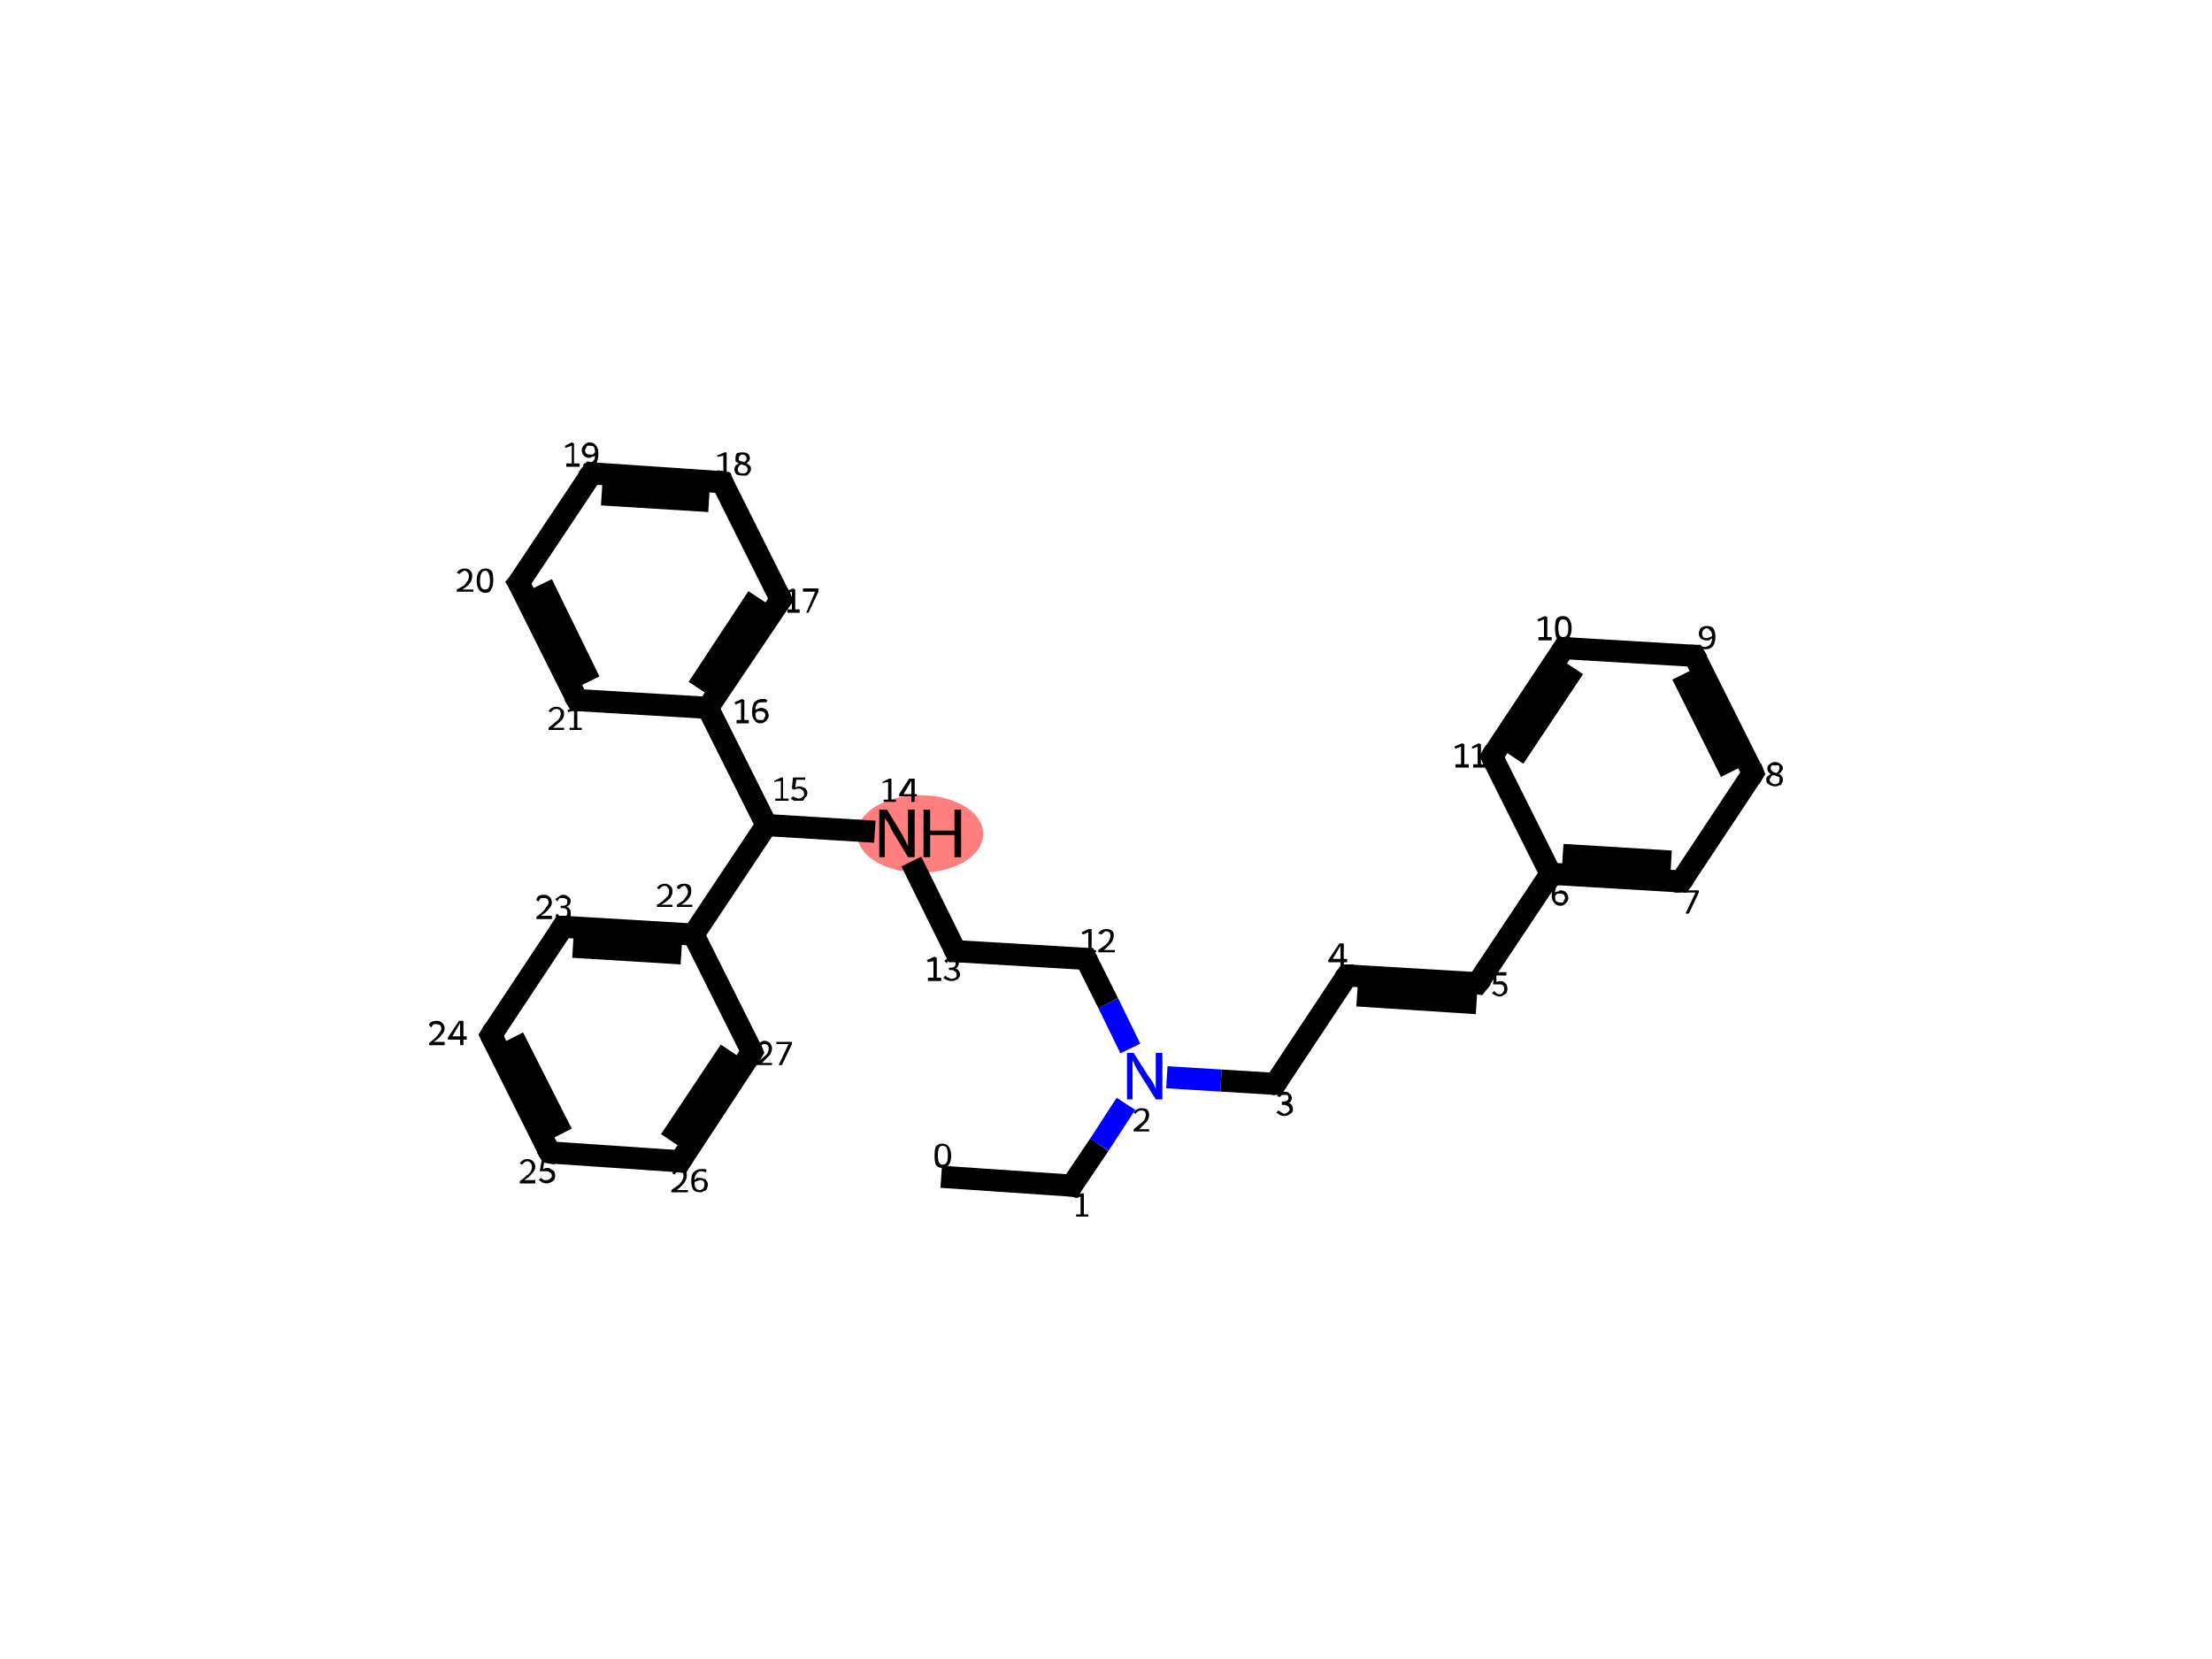 <?xml version='1.0' encoding='iso-8859-1'?>
<svg version='1.1' baseProfile='full'
              xmlns='http://www.w3.org/2000/svg'
                      xmlns:rdkit='http://www.rdkit.org/xml'
                      xmlns:xlink='http://www.w3.org/1999/xlink'
                  xml:space='preserve'
width='200px' height='150px' viewBox='0 0 200 150'>
<!-- END OF HEADER -->
<rect style='opacity:1.0;fill:#FFFFFF;stroke:none' width='200.0' height='150.0' x='0.0' y='0.0'> </rect>
<ellipse cx='83.2' cy='75.4' rx='5.2' ry='3.0' class='atom-14'  style='fill:#FF7F7F;fill-rule:evenodd;stroke:#FF7F7F;stroke-width:1.0px;stroke-linecap:butt;stroke-linejoin:miter;stroke-opacity:1' />
<path class='bond-0 atom-0 atom-1' d='M 85.1,106.4 L 96.9,107.2' style='fill:none;fill-rule:evenodd;stroke:#000000;stroke-width:2.0px;stroke-linecap:butt;stroke-linejoin:miter;stroke-opacity:1' />
<path class='bond-1 atom-1 atom-2' d='M 96.9,107.2 L 99.4,103.5' style='fill:none;fill-rule:evenodd;stroke:#000000;stroke-width:2.0px;stroke-linecap:butt;stroke-linejoin:miter;stroke-opacity:1' />
<path class='bond-1 atom-1 atom-2' d='M 99.4,103.5 L 101.8,99.8' style='fill:none;fill-rule:evenodd;stroke:#0000FF;stroke-width:2.0px;stroke-linecap:butt;stroke-linejoin:miter;stroke-opacity:1' />
<path class='bond-2 atom-2 atom-3' d='M 105.5,97.4 L 110.4,97.7' style='fill:none;fill-rule:evenodd;stroke:#0000FF;stroke-width:2.0px;stroke-linecap:butt;stroke-linejoin:miter;stroke-opacity:1' />
<path class='bond-2 atom-2 atom-3' d='M 110.4,97.7 L 115.3,98.0' style='fill:none;fill-rule:evenodd;stroke:#000000;stroke-width:2.0px;stroke-linecap:butt;stroke-linejoin:miter;stroke-opacity:1' />
<path class='bond-3 atom-3 atom-4' d='M 115.3,98.0 L 121.8,88.2' style='fill:none;fill-rule:evenodd;stroke:#000000;stroke-width:2.0px;stroke-linecap:butt;stroke-linejoin:miter;stroke-opacity:1' />
<path class='bond-4 atom-4 atom-5' d='M 121.8,88.2 L 133.6,88.9' style='fill:none;fill-rule:evenodd;stroke:#000000;stroke-width:2.0px;stroke-linecap:butt;stroke-linejoin:miter;stroke-opacity:1' />
<path class='bond-4 atom-4 atom-5' d='M 122.7,90.0 L 133.5,90.7' style='fill:none;fill-rule:evenodd;stroke:#000000;stroke-width:2.0px;stroke-linecap:butt;stroke-linejoin:miter;stroke-opacity:1' />
<path class='bond-5 atom-5 atom-6' d='M 133.6,88.9 L 140.2,79.0' style='fill:none;fill-rule:evenodd;stroke:#000000;stroke-width:2.0px;stroke-linecap:butt;stroke-linejoin:miter;stroke-opacity:1' />
<path class='bond-6 atom-6 atom-7' d='M 140.2,79.0 L 152.0,79.7' style='fill:none;fill-rule:evenodd;stroke:#000000;stroke-width:2.0px;stroke-linecap:butt;stroke-linejoin:miter;stroke-opacity:1' />
<path class='bond-6 atom-6 atom-7' d='M 141.3,77.3 L 151.1,77.9' style='fill:none;fill-rule:evenodd;stroke:#000000;stroke-width:2.0px;stroke-linecap:butt;stroke-linejoin:miter;stroke-opacity:1' />
<path class='bond-7 atom-7 atom-8' d='M 152.0,79.7 L 158.5,69.9' style='fill:none;fill-rule:evenodd;stroke:#000000;stroke-width:2.0px;stroke-linecap:butt;stroke-linejoin:miter;stroke-opacity:1' />
<path class='bond-8 atom-8 atom-9' d='M 158.5,69.9 L 153.2,59.3' style='fill:none;fill-rule:evenodd;stroke:#000000;stroke-width:2.0px;stroke-linecap:butt;stroke-linejoin:miter;stroke-opacity:1' />
<path class='bond-8 atom-8 atom-9' d='M 156.5,69.8 L 152.1,61.0' style='fill:none;fill-rule:evenodd;stroke:#000000;stroke-width:2.0px;stroke-linecap:butt;stroke-linejoin:miter;stroke-opacity:1' />
<path class='bond-9 atom-9 atom-10' d='M 153.2,59.3 L 141.4,58.6' style='fill:none;fill-rule:evenodd;stroke:#000000;stroke-width:2.0px;stroke-linecap:butt;stroke-linejoin:miter;stroke-opacity:1' />
<path class='bond-10 atom-10 atom-11' d='M 141.4,58.6 L 134.9,68.4' style='fill:none;fill-rule:evenodd;stroke:#000000;stroke-width:2.0px;stroke-linecap:butt;stroke-linejoin:miter;stroke-opacity:1' />
<path class='bond-10 atom-10 atom-11' d='M 142.3,60.4 L 136.9,68.5' style='fill:none;fill-rule:evenodd;stroke:#000000;stroke-width:2.0px;stroke-linecap:butt;stroke-linejoin:miter;stroke-opacity:1' />
<path class='bond-11 atom-2 atom-12' d='M 102.2,94.8 L 100.2,90.7' style='fill:none;fill-rule:evenodd;stroke:#0000FF;stroke-width:2.0px;stroke-linecap:butt;stroke-linejoin:miter;stroke-opacity:1' />
<path class='bond-11 atom-2 atom-12' d='M 100.2,90.7 L 98.2,86.7' style='fill:none;fill-rule:evenodd;stroke:#000000;stroke-width:2.0px;stroke-linecap:butt;stroke-linejoin:miter;stroke-opacity:1' />
<path class='bond-12 atom-12 atom-13' d='M 98.2,86.7 L 86.4,86.0' style='fill:none;fill-rule:evenodd;stroke:#000000;stroke-width:2.0px;stroke-linecap:butt;stroke-linejoin:miter;stroke-opacity:1' />
<path class='bond-13 atom-13 atom-14' d='M 86.4,86.0 L 82.4,77.9' style='fill:none;fill-rule:evenodd;stroke:#000000;stroke-width:2.0px;stroke-linecap:butt;stroke-linejoin:miter;stroke-opacity:1' />
<path class='bond-14 atom-14 atom-15' d='M 79.1,75.2 L 69.3,74.6' style='fill:none;fill-rule:evenodd;stroke:#000000;stroke-width:2.0px;stroke-linecap:butt;stroke-linejoin:miter;stroke-opacity:1' />
<path class='bond-15 atom-15 atom-16' d='M 69.3,74.6 L 64.0,64.0' style='fill:none;fill-rule:evenodd;stroke:#000000;stroke-width:2.0px;stroke-linecap:butt;stroke-linejoin:miter;stroke-opacity:1' />
<path class='bond-16 atom-16 atom-17' d='M 64.0,64.0 L 70.6,54.2' style='fill:none;fill-rule:evenodd;stroke:#000000;stroke-width:2.0px;stroke-linecap:butt;stroke-linejoin:miter;stroke-opacity:1' />
<path class='bond-16 atom-16 atom-17' d='M 63.1,62.2 L 68.5,54.0' style='fill:none;fill-rule:evenodd;stroke:#000000;stroke-width:2.0px;stroke-linecap:butt;stroke-linejoin:miter;stroke-opacity:1' />
<path class='bond-17 atom-17 atom-18' d='M 70.6,54.2 L 65.3,43.6' style='fill:none;fill-rule:evenodd;stroke:#000000;stroke-width:2.0px;stroke-linecap:butt;stroke-linejoin:miter;stroke-opacity:1' />
<path class='bond-18 atom-18 atom-19' d='M 65.3,43.6 L 53.5,42.8' style='fill:none;fill-rule:evenodd;stroke:#000000;stroke-width:2.0px;stroke-linecap:butt;stroke-linejoin:miter;stroke-opacity:1' />
<path class='bond-18 atom-18 atom-19' d='M 64.1,45.3 L 54.4,44.7' style='fill:none;fill-rule:evenodd;stroke:#000000;stroke-width:2.0px;stroke-linecap:butt;stroke-linejoin:miter;stroke-opacity:1' />
<path class='bond-19 atom-19 atom-20' d='M 53.5,42.8 L 46.9,52.7' style='fill:none;fill-rule:evenodd;stroke:#000000;stroke-width:2.0px;stroke-linecap:butt;stroke-linejoin:miter;stroke-opacity:1' />
<path class='bond-20 atom-20 atom-21' d='M 46.9,52.7 L 52.2,63.3' style='fill:none;fill-rule:evenodd;stroke:#000000;stroke-width:2.0px;stroke-linecap:butt;stroke-linejoin:miter;stroke-opacity:1' />
<path class='bond-20 atom-20 atom-21' d='M 49.0,52.8 L 53.3,61.6' style='fill:none;fill-rule:evenodd;stroke:#000000;stroke-width:2.0px;stroke-linecap:butt;stroke-linejoin:miter;stroke-opacity:1' />
<path class='bond-21 atom-15 atom-22' d='M 69.3,74.6 L 62.7,84.5' style='fill:none;fill-rule:evenodd;stroke:#000000;stroke-width:2.0px;stroke-linecap:butt;stroke-linejoin:miter;stroke-opacity:1' />
<path class='bond-22 atom-22 atom-23' d='M 62.7,84.5 L 50.9,83.8' style='fill:none;fill-rule:evenodd;stroke:#000000;stroke-width:2.0px;stroke-linecap:butt;stroke-linejoin:miter;stroke-opacity:1' />
<path class='bond-22 atom-22 atom-23' d='M 61.6,86.2 L 51.8,85.6' style='fill:none;fill-rule:evenodd;stroke:#000000;stroke-width:2.0px;stroke-linecap:butt;stroke-linejoin:miter;stroke-opacity:1' />
<path class='bond-23 atom-23 atom-24' d='M 50.9,83.8 L 44.4,93.6' style='fill:none;fill-rule:evenodd;stroke:#000000;stroke-width:2.0px;stroke-linecap:butt;stroke-linejoin:miter;stroke-opacity:1' />
<path class='bond-24 atom-24 atom-25' d='M 44.4,93.6 L 49.7,104.2' style='fill:none;fill-rule:evenodd;stroke:#000000;stroke-width:2.0px;stroke-linecap:butt;stroke-linejoin:miter;stroke-opacity:1' />
<path class='bond-24 atom-24 atom-25' d='M 46.4,93.8 L 50.8,102.5' style='fill:none;fill-rule:evenodd;stroke:#000000;stroke-width:2.0px;stroke-linecap:butt;stroke-linejoin:miter;stroke-opacity:1' />
<path class='bond-25 atom-25 atom-26' d='M 49.7,104.2 L 61.5,105.0' style='fill:none;fill-rule:evenodd;stroke:#000000;stroke-width:2.0px;stroke-linecap:butt;stroke-linejoin:miter;stroke-opacity:1' />
<path class='bond-26 atom-26 atom-27' d='M 61.5,105.0 L 68.0,95.1' style='fill:none;fill-rule:evenodd;stroke:#000000;stroke-width:2.0px;stroke-linecap:butt;stroke-linejoin:miter;stroke-opacity:1' />
<path class='bond-26 atom-26 atom-27' d='M 60.6,103.1 L 66.0,95.0' style='fill:none;fill-rule:evenodd;stroke:#000000;stroke-width:2.0px;stroke-linecap:butt;stroke-linejoin:miter;stroke-opacity:1' />
<path class='bond-27 atom-11 atom-6' d='M 134.9,68.4 L 140.2,79.0' style='fill:none;fill-rule:evenodd;stroke:#000000;stroke-width:2.0px;stroke-linecap:butt;stroke-linejoin:miter;stroke-opacity:1' />
<path class='bond-28 atom-21 atom-16' d='M 52.2,63.3 L 64.0,64.0' style='fill:none;fill-rule:evenodd;stroke:#000000;stroke-width:2.0px;stroke-linecap:butt;stroke-linejoin:miter;stroke-opacity:1' />
<path class='bond-29 atom-27 atom-22' d='M 68.0,95.1 L 62.7,84.5' style='fill:none;fill-rule:evenodd;stroke:#000000;stroke-width:2.0px;stroke-linecap:butt;stroke-linejoin:miter;stroke-opacity:1' />
<path d='M 96.3,107.1 L 96.9,107.2 L 97.0,107.0' style='fill:none;stroke:#000000;stroke-width:2.0px;stroke-linecap:butt;stroke-linejoin:miter;stroke-miterlimit:10;stroke-opacity:1;' />
<path d='M 115.0,98.0 L 115.3,98.0 L 115.6,97.5' style='fill:none;stroke:#000000;stroke-width:2.0px;stroke-linecap:butt;stroke-linejoin:miter;stroke-miterlimit:10;stroke-opacity:1;' />
<path d='M 121.5,88.6 L 121.8,88.2 L 122.4,88.2' style='fill:none;stroke:#000000;stroke-width:2.0px;stroke-linecap:butt;stroke-linejoin:miter;stroke-miterlimit:10;stroke-opacity:1;' />
<path d='M 133.0,88.8 L 133.6,88.9 L 134.0,88.4' style='fill:none;stroke:#000000;stroke-width:2.0px;stroke-linecap:butt;stroke-linejoin:miter;stroke-miterlimit:10;stroke-opacity:1;' />
<path d='M 151.4,79.7 L 152.0,79.7 L 152.3,79.3' style='fill:none;stroke:#000000;stroke-width:2.0px;stroke-linecap:butt;stroke-linejoin:miter;stroke-miterlimit:10;stroke-opacity:1;' />
<path d='M 158.2,70.4 L 158.5,69.9 L 158.3,69.4' style='fill:none;stroke:#000000;stroke-width:2.0px;stroke-linecap:butt;stroke-linejoin:miter;stroke-miterlimit:10;stroke-opacity:1;' />
<path d='M 153.5,59.8 L 153.2,59.3 L 152.7,59.3' style='fill:none;stroke:#000000;stroke-width:2.0px;stroke-linecap:butt;stroke-linejoin:miter;stroke-miterlimit:10;stroke-opacity:1;' />
<path d='M 142.0,58.6 L 141.4,58.6 L 141.1,59.1' style='fill:none;stroke:#000000;stroke-width:2.0px;stroke-linecap:butt;stroke-linejoin:miter;stroke-miterlimit:10;stroke-opacity:1;' />
<path d='M 135.2,67.9 L 134.9,68.4 L 135.2,69.0' style='fill:none;stroke:#000000;stroke-width:2.0px;stroke-linecap:butt;stroke-linejoin:miter;stroke-miterlimit:10;stroke-opacity:1;' />
<path d='M 98.3,86.9 L 98.2,86.7 L 97.6,86.7' style='fill:none;stroke:#000000;stroke-width:2.0px;stroke-linecap:butt;stroke-linejoin:miter;stroke-miterlimit:10;stroke-opacity:1;' />
<path d='M 87.0,86.0 L 86.4,86.0 L 86.2,85.6' style='fill:none;stroke:#000000;stroke-width:2.0px;stroke-linecap:butt;stroke-linejoin:miter;stroke-miterlimit:10;stroke-opacity:1;' />
<path d='M 70.2,54.7 L 70.6,54.2 L 70.3,53.6' style='fill:none;stroke:#000000;stroke-width:2.0px;stroke-linecap:butt;stroke-linejoin:miter;stroke-miterlimit:10;stroke-opacity:1;' />
<path d='M 65.5,44.1 L 65.3,43.6 L 64.7,43.5' style='fill:none;stroke:#000000;stroke-width:2.0px;stroke-linecap:butt;stroke-linejoin:miter;stroke-miterlimit:10;stroke-opacity:1;' />
<path d='M 54.1,42.9 L 53.5,42.8 L 53.1,43.3' style='fill:none;stroke:#000000;stroke-width:2.0px;stroke-linecap:butt;stroke-linejoin:miter;stroke-miterlimit:10;stroke-opacity:1;' />
<path d='M 47.3,52.2 L 46.9,52.7 L 47.2,53.2' style='fill:none;stroke:#000000;stroke-width:2.0px;stroke-linecap:butt;stroke-linejoin:miter;stroke-miterlimit:10;stroke-opacity:1;' />
<path d='M 51.9,62.8 L 52.2,63.3 L 52.8,63.3' style='fill:none;stroke:#000000;stroke-width:2.0px;stroke-linecap:butt;stroke-linejoin:miter;stroke-miterlimit:10;stroke-opacity:1;' />
<path d='M 51.5,83.8 L 50.9,83.8 L 50.6,84.3' style='fill:none;stroke:#000000;stroke-width:2.0px;stroke-linecap:butt;stroke-linejoin:miter;stroke-miterlimit:10;stroke-opacity:1;' />
<path d='M 44.7,93.1 L 44.4,93.6 L 44.7,94.2' style='fill:none;stroke:#000000;stroke-width:2.0px;stroke-linecap:butt;stroke-linejoin:miter;stroke-miterlimit:10;stroke-opacity:1;' />
<path d='M 49.4,103.7 L 49.7,104.2 L 50.3,104.3' style='fill:none;stroke:#000000;stroke-width:2.0px;stroke-linecap:butt;stroke-linejoin:miter;stroke-miterlimit:10;stroke-opacity:1;' />
<path d='M 60.9,104.9 L 61.5,105.0 L 61.8,104.5' style='fill:none;stroke:#000000;stroke-width:2.0px;stroke-linecap:butt;stroke-linejoin:miter;stroke-miterlimit:10;stroke-opacity:1;' />
<path d='M 67.7,95.6 L 68.0,95.1 L 67.8,94.6' style='fill:none;stroke:#000000;stroke-width:2.0px;stroke-linecap:butt;stroke-linejoin:miter;stroke-miterlimit:10;stroke-opacity:1;' />
<path class='atom-2' d='M 102.5 95.2
L 103.9 97.4
Q 104.1 97.6, 104.3 98.0
Q 104.5 98.4, 104.5 98.5
L 104.5 95.2
L 105.1 95.2
L 105.1 99.4
L 104.5 99.4
L 103.0 97.0
Q 102.8 96.7, 102.6 96.3
Q 102.5 96.0, 102.4 95.9
L 102.4 99.4
L 101.9 99.4
L 101.9 95.2
L 102.5 95.2
' fill='#0000FF'/>
<path class='atom-14' d='M 80.2 73.2
L 81.6 75.5
Q 81.7 75.7, 81.9 76.1
Q 82.1 76.5, 82.1 76.5
L 82.1 73.2
L 82.7 73.2
L 82.7 77.5
L 82.1 77.5
L 80.6 75.0
Q 80.5 74.7, 80.3 74.4
Q 80.1 74.1, 80.0 74.0
L 80.0 77.5
L 79.5 77.5
L 79.5 73.2
L 80.2 73.2
' fill='#000000'/>
<path class='atom-14' d='M 83.5 73.2
L 84.1 73.2
L 84.1 75.1
L 86.3 75.1
L 86.3 73.2
L 86.9 73.2
L 86.9 77.5
L 86.3 77.5
L 86.3 75.5
L 84.1 75.5
L 84.1 77.5
L 83.5 77.5
L 83.5 73.2
' fill='#000000'/>
<path class='note' d='M 85.2 105.6
Q 84.8 105.6, 84.6 105.3
Q 84.5 105.0, 84.5 104.5
Q 84.5 104.0, 84.6 103.7
Q 84.8 103.4, 85.2 103.4
Q 85.6 103.4, 85.8 103.7
Q 86.0 104.0, 86.0 104.5
Q 86.0 105.0, 85.8 105.3
Q 85.6 105.6, 85.2 105.6
M 85.2 105.3
Q 85.5 105.3, 85.6 105.1
Q 85.7 104.9, 85.7 104.5
Q 85.7 104.0, 85.6 103.8
Q 85.5 103.6, 85.2 103.6
Q 85.0 103.6, 84.9 103.8
Q 84.8 104.0, 84.8 104.5
Q 84.8 104.9, 84.9 105.1
Q 85.0 105.3, 85.2 105.3
' fill='#000000'/>
<path class='note' d='M 97.3 109.8
L 97.7 109.8
L 97.7 108.2
L 97.2 108.3
L 97.2 108.1
L 97.8 107.9
L 98.0 107.9
L 98.0 109.8
L 98.4 109.8
L 98.4 110.0
L 97.3 110.0
L 97.3 109.8
' fill='#000000'/>
<path class='note' d='M 102.5 100.6
Q 102.6 100.4, 102.8 100.3
Q 103.0 100.2, 103.2 100.2
Q 103.5 100.2, 103.7 100.3
Q 103.9 100.5, 103.9 100.8
Q 103.9 101.1, 103.7 101.4
Q 103.4 101.7, 103.0 102.1
L 103.9 102.1
L 103.9 102.3
L 102.5 102.3
L 102.5 102.1
Q 102.9 101.8, 103.1 101.6
Q 103.4 101.4, 103.5 101.2
Q 103.6 101.0, 103.6 100.8
Q 103.6 100.6, 103.5 100.5
Q 103.4 100.4, 103.2 100.4
Q 103.0 100.4, 102.9 100.5
Q 102.8 100.5, 102.7 100.7
L 102.5 100.6
' fill='#000000'/>
<path class='note' d='M 116.5 99.7
Q 116.7 99.8, 116.8 99.9
Q 116.9 100.1, 116.9 100.3
Q 116.9 100.5, 116.8 100.6
Q 116.7 100.7, 116.5 100.8
Q 116.4 100.9, 116.1 100.9
Q 115.9 100.9, 115.7 100.8
Q 115.6 100.7, 115.4 100.6
L 115.6 100.4
Q 115.7 100.5, 115.9 100.6
Q 116.0 100.7, 116.1 100.7
Q 116.3 100.7, 116.5 100.5
Q 116.6 100.4, 116.6 100.3
Q 116.6 100.1, 116.4 100.0
Q 116.3 99.9, 116.1 99.9
L 115.9 99.9
L 115.9 99.6
L 116.0 99.6
Q 116.3 99.6, 116.4 99.5
Q 116.5 99.4, 116.5 99.3
Q 116.5 99.1, 116.4 99.0
Q 116.3 99.0, 116.1 99.0
Q 116.0 99.0, 115.9 99.0
Q 115.8 99.1, 115.7 99.2
L 115.5 99.1
Q 115.5 99.0, 115.7 98.8
Q 115.9 98.7, 116.1 98.7
Q 116.5 98.7, 116.6 98.9
Q 116.8 99.0, 116.8 99.3
Q 116.8 99.4, 116.7 99.6
Q 116.6 99.7, 116.5 99.7
' fill='#000000'/>
<path class='note' d='M 121.5 86.7
L 121.8 86.7
L 121.8 87.0
L 121.5 87.0
L 121.5 87.5
L 121.2 87.5
L 121.2 87.0
L 120.1 87.0
L 120.1 86.8
L 121.1 85.3
L 121.5 85.3
L 121.5 86.7
M 120.5 86.7
L 121.2 86.7
L 121.2 85.5
L 120.5 86.7
' fill='#000000'/>
<path class='note' d='M 135.7 88.7
Q 135.8 88.7, 136.0 88.8
Q 136.1 88.9, 136.2 89.0
Q 136.3 89.2, 136.3 89.4
Q 136.3 89.6, 136.2 89.8
Q 136.1 89.9, 135.9 90.0
Q 135.8 90.1, 135.6 90.1
Q 135.4 90.1, 135.2 90.0
Q 135.0 89.9, 134.9 89.8
L 135.1 89.6
Q 135.2 89.7, 135.3 89.8
Q 135.4 89.9, 135.6 89.9
Q 135.8 89.9, 135.9 89.7
Q 136.0 89.6, 136.0 89.4
Q 136.0 89.2, 135.9 89.1
Q 135.8 89.0, 135.6 89.0
Q 135.4 89.0, 135.2 89.0
L 135.0 89.0
L 135.1 87.9
L 136.2 87.9
L 136.2 88.2
L 135.3 88.2
L 135.3 88.8
Q 135.5 88.7, 135.7 88.7
' fill='#000000'/>
<path class='note' d='M 141.1 80.5
Q 141.3 80.5, 141.5 80.6
Q 141.6 80.7, 141.7 80.8
Q 141.8 81.0, 141.8 81.2
Q 141.8 81.4, 141.7 81.5
Q 141.6 81.7, 141.4 81.8
Q 141.3 81.9, 141.1 81.9
Q 140.7 81.9, 140.5 81.6
Q 140.3 81.4, 140.3 80.9
Q 140.3 80.3, 140.5 80.0
Q 140.8 79.7, 141.2 79.7
Q 141.4 79.7, 141.5 79.7
Q 141.6 79.8, 141.7 79.8
L 141.6 80.0
Q 141.4 80.0, 141.2 80.0
Q 140.9 80.0, 140.8 80.1
Q 140.6 80.3, 140.6 80.7
Q 140.7 80.6, 140.9 80.6
Q 141.0 80.5, 141.1 80.5
M 141.1 81.6
Q 141.2 81.6, 141.3 81.6
Q 141.4 81.5, 141.4 81.4
Q 141.5 81.3, 141.5 81.2
Q 141.5 81.0, 141.4 80.9
Q 141.3 80.8, 141.1 80.8
Q 141.0 80.8, 140.8 80.8
Q 140.7 80.9, 140.6 81.0
Q 140.6 81.3, 140.7 81.5
Q 140.9 81.6, 141.1 81.6
' fill='#000000'/>
<path class='note' d='M 153.3 80.7
L 152.2 80.7
L 152.2 80.5
L 153.6 80.5
L 153.6 80.7
L 152.7 82.6
L 152.4 82.6
L 153.3 80.7
' fill='#000000'/>
<path class='note' d='M 160.8 70.0
Q 161.0 70.0, 161.1 70.2
Q 161.2 70.3, 161.2 70.5
Q 161.2 70.7, 161.1 70.8
Q 161.1 71.0, 160.9 71.0
Q 160.7 71.1, 160.5 71.1
Q 160.2 71.1, 159.9 70.9
Q 159.7 70.8, 159.7 70.5
Q 159.7 70.3, 159.8 70.2
Q 159.9 70.1, 160.1 70.0
Q 160.0 69.9, 159.9 69.8
Q 159.8 69.7, 159.8 69.5
Q 159.8 69.2, 160.0 69.1
Q 160.2 68.9, 160.5 68.9
Q 160.8 68.9, 161.0 69.1
Q 161.2 69.2, 161.2 69.5
Q 161.2 69.6, 161.1 69.7
Q 161.0 69.9, 160.8 70.0
M 160.5 69.2
Q 160.3 69.2, 160.2 69.2
Q 160.1 69.3, 160.1 69.5
Q 160.1 69.6, 160.2 69.7
Q 160.3 69.7, 160.3 69.8
Q 160.4 69.8, 160.6 69.9
Q 160.8 69.8, 160.8 69.7
Q 160.9 69.6, 160.9 69.5
Q 160.9 69.3, 160.8 69.2
Q 160.7 69.2, 160.5 69.2
M 160.5 70.9
Q 160.7 70.9, 160.8 70.8
Q 160.9 70.7, 160.9 70.5
Q 160.9 70.4, 160.9 70.3
Q 160.8 70.2, 160.7 70.2
Q 160.6 70.2, 160.5 70.1
L 160.3 70.1
Q 160.2 70.1, 160.1 70.3
Q 160.0 70.4, 160.0 70.5
Q 160.0 70.7, 160.2 70.8
Q 160.3 70.9, 160.5 70.9
' fill='#000000'/>
<path class='note' d='M 154.3 56.6
Q 154.7 56.6, 154.9 56.8
Q 155.1 57.1, 155.1 57.6
Q 155.1 58.2, 154.8 58.5
Q 154.6 58.7, 154.2 58.7
Q 154.0 58.7, 153.9 58.7
Q 153.8 58.7, 153.7 58.6
L 153.8 58.4
Q 154.0 58.5, 154.1 58.5
Q 154.4 58.5, 154.6 58.3
Q 154.8 58.1, 154.8 57.7
Q 154.7 57.8, 154.5 57.9
Q 154.4 57.9, 154.2 57.9
Q 154.1 57.9, 153.9 57.8
Q 153.8 57.8, 153.7 57.6
Q 153.6 57.5, 153.6 57.3
Q 153.6 57.1, 153.7 56.9
Q 153.8 56.7, 153.9 56.7
Q 154.1 56.6, 154.3 56.6
M 153.9 57.3
Q 153.9 57.5, 154.0 57.6
Q 154.1 57.7, 154.3 57.7
Q 154.4 57.7, 154.6 57.6
Q 154.7 57.6, 154.8 57.5
Q 154.8 57.1, 154.6 57.0
Q 154.5 56.8, 154.3 56.8
Q 154.2 56.8, 154.1 56.9
Q 154.0 56.9, 154.0 57.0
Q 153.9 57.1, 153.9 57.3
' fill='#000000'/>
<path class='note' d='M 139.1 57.6
L 139.6 57.6
L 139.6 56.0
L 139.1 56.2
L 139.0 56.0
L 139.7 55.7
L 139.9 55.8
L 139.9 57.6
L 140.3 57.6
L 140.3 57.9
L 139.1 57.9
L 139.1 57.6
' fill='#000000'/>
<path class='note' d='M 141.3 57.9
Q 140.9 57.9, 140.7 57.6
Q 140.6 57.3, 140.6 56.8
Q 140.6 56.3, 140.7 56.0
Q 140.9 55.7, 141.3 55.7
Q 141.7 55.7, 141.9 56.0
Q 142.1 56.3, 142.1 56.8
Q 142.1 57.3, 141.9 57.6
Q 141.7 57.9, 141.3 57.9
M 141.3 57.6
Q 141.6 57.6, 141.7 57.4
Q 141.8 57.2, 141.8 56.8
Q 141.8 56.4, 141.7 56.2
Q 141.6 56.0, 141.3 56.0
Q 141.1 56.0, 141.0 56.2
Q 140.9 56.4, 140.9 56.8
Q 140.9 57.2, 141.0 57.4
Q 141.1 57.6, 141.3 57.6
' fill='#000000'/>
<path class='note' d='M 131.6 69.1
L 132.1 69.1
L 132.1 67.5
L 131.6 67.7
L 131.5 67.5
L 132.2 67.2
L 132.4 67.3
L 132.4 69.1
L 132.8 69.1
L 132.8 69.4
L 131.6 69.4
L 131.6 69.1
' fill='#000000'/>
<path class='note' d='M 133.2 69.1
L 133.6 69.1
L 133.6 67.5
L 133.1 67.7
L 133.1 67.5
L 133.7 67.2
L 133.9 67.3
L 133.9 69.1
L 134.3 69.1
L 134.3 69.4
L 133.2 69.4
L 133.2 69.1
' fill='#000000'/>
<path class='note' d='M 97.9 85.9
L 98.4 85.9
L 98.4 84.3
L 97.9 84.5
L 97.8 84.3
L 98.4 84.0
L 98.7 84.0
L 98.7 85.9
L 99.1 85.9
L 99.1 86.1
L 97.9 86.1
L 97.9 85.9
' fill='#000000'/>
<path class='note' d='M 99.3 84.4
Q 99.4 84.2, 99.6 84.1
Q 99.8 84.0, 100.0 84.0
Q 100.4 84.0, 100.6 84.2
Q 100.7 84.3, 100.7 84.6
Q 100.7 84.9, 100.5 85.2
Q 100.3 85.5, 99.8 85.9
L 100.8 85.9
L 100.8 86.1
L 99.3 86.1
L 99.3 85.9
Q 99.7 85.6, 100.0 85.4
Q 100.2 85.2, 100.3 85.0
Q 100.4 84.8, 100.4 84.6
Q 100.4 84.4, 100.3 84.3
Q 100.2 84.2, 100.0 84.2
Q 99.9 84.2, 99.8 84.3
Q 99.7 84.4, 99.6 84.5
L 99.3 84.4
' fill='#000000'/>
<path class='note' d='M 83.9 88.4
L 84.4 88.4
L 84.4 86.9
L 83.9 87.0
L 83.8 86.8
L 84.5 86.5
L 84.7 86.6
L 84.7 88.4
L 85.1 88.4
L 85.1 88.7
L 83.9 88.7
L 83.9 88.4
' fill='#000000'/>
<path class='note' d='M 86.4 87.6
Q 86.6 87.6, 86.7 87.8
Q 86.8 87.9, 86.8 88.1
Q 86.8 88.3, 86.7 88.4
Q 86.6 88.6, 86.4 88.6
Q 86.3 88.7, 86.0 88.7
Q 85.8 88.7, 85.6 88.6
Q 85.5 88.6, 85.3 88.4
L 85.5 88.2
Q 85.6 88.4, 85.8 88.4
Q 85.9 88.5, 86.0 88.5
Q 86.2 88.5, 86.4 88.4
Q 86.5 88.3, 86.5 88.1
Q 86.5 87.9, 86.3 87.8
Q 86.2 87.7, 86.0 87.7
L 85.8 87.7
L 85.8 87.5
L 85.9 87.5
Q 86.2 87.5, 86.3 87.4
Q 86.4 87.3, 86.4 87.1
Q 86.4 86.9, 86.3 86.9
Q 86.2 86.8, 86.0 86.8
Q 85.9 86.8, 85.8 86.8
Q 85.7 86.9, 85.6 87.1
L 85.4 86.9
Q 85.4 86.8, 85.6 86.7
Q 85.8 86.5, 86.0 86.5
Q 86.4 86.5, 86.5 86.7
Q 86.7 86.8, 86.7 87.1
Q 86.7 87.2, 86.6 87.4
Q 86.5 87.5, 86.4 87.6
' fill='#000000'/>
<path class='note' d='M 79.9 72.3
L 80.3 72.3
L 80.3 70.7
L 79.8 70.8
L 79.8 70.7
L 80.4 70.4
L 80.6 70.4
L 80.6 72.3
L 81.0 72.3
L 81.0 72.5
L 79.9 72.5
L 79.9 72.3
' fill='#000000'/>
<path class='note' d='M 82.7 71.8
L 82.9 71.8
L 82.9 72.0
L 82.7 72.0
L 82.7 72.5
L 82.4 72.5
L 82.4 72.0
L 81.3 72.0
L 81.3 71.8
L 82.2 70.4
L 82.7 70.4
L 82.7 71.8
M 81.7 71.8
L 82.4 71.8
L 82.4 70.6
L 81.7 71.8
' fill='#000000'/>
<path class='note' d='M 70.1 72.2
L 70.6 72.2
L 70.6 70.6
L 70.0 70.7
L 70.0 70.6
L 70.6 70.3
L 70.8 70.3
L 70.8 72.2
L 71.3 72.2
L 71.3 72.4
L 70.1 72.4
L 70.1 72.2
' fill='#000000'/>
<path class='note' d='M 72.3 71.1
Q 72.5 71.1, 72.6 71.2
Q 72.8 71.2, 72.9 71.4
Q 73.0 71.5, 73.0 71.7
Q 73.0 72.0, 72.8 72.1
Q 72.7 72.3, 72.6 72.4
Q 72.4 72.4, 72.2 72.4
Q 72.0 72.4, 71.8 72.4
Q 71.6 72.3, 71.5 72.2
L 71.7 72.0
Q 71.8 72.1, 71.9 72.1
Q 72.1 72.2, 72.2 72.2
Q 72.4 72.2, 72.5 72.1
Q 72.7 72.0, 72.7 71.8
Q 72.7 71.5, 72.5 71.4
Q 72.4 71.3, 72.2 71.3
Q 72.0 71.3, 71.8 71.4
L 71.6 71.3
L 71.7 70.3
L 72.8 70.3
L 72.8 70.5
L 72.0 70.5
L 71.9 71.2
Q 72.1 71.1, 72.3 71.1
' fill='#000000'/>
<path class='note' d='M 66.6 65.1
L 67.0 65.1
L 67.0 63.5
L 66.5 63.7
L 66.4 63.5
L 67.1 63.2
L 67.3 63.3
L 67.3 65.1
L 67.7 65.1
L 67.7 65.4
L 66.6 65.4
L 66.6 65.1
' fill='#000000'/>
<path class='note' d='M 68.8 64.0
Q 69.0 64.0, 69.2 64.1
Q 69.3 64.2, 69.4 64.3
Q 69.5 64.5, 69.5 64.7
Q 69.5 64.9, 69.4 65.0
Q 69.3 65.2, 69.1 65.3
Q 69.0 65.4, 68.7 65.4
Q 68.4 65.4, 68.2 65.1
Q 68.0 64.9, 68.0 64.4
Q 68.0 63.8, 68.2 63.5
Q 68.5 63.2, 68.9 63.2
Q 69.0 63.2, 69.2 63.2
Q 69.3 63.3, 69.4 63.3
L 69.3 63.5
Q 69.1 63.5, 68.9 63.5
Q 68.6 63.5, 68.5 63.6
Q 68.3 63.8, 68.3 64.2
Q 68.4 64.1, 68.5 64.1
Q 68.7 64.0, 68.8 64.0
M 68.7 65.1
Q 68.9 65.1, 69.0 65.1
Q 69.1 65.0, 69.1 64.9
Q 69.2 64.8, 69.2 64.7
Q 69.2 64.5, 69.1 64.4
Q 68.9 64.3, 68.8 64.3
Q 68.6 64.3, 68.5 64.3
Q 68.4 64.4, 68.3 64.5
Q 68.3 64.8, 68.4 65.0
Q 68.5 65.1, 68.7 65.1
' fill='#000000'/>
<path class='note' d='M 71.2 55.1
L 71.6 55.1
L 71.6 53.5
L 71.1 53.7
L 71.0 53.5
L 71.7 53.2
L 71.9 53.3
L 71.9 55.1
L 72.3 55.1
L 72.3 55.4
L 71.2 55.4
L 71.2 55.1
' fill='#000000'/>
<path class='note' d='M 73.7 53.5
L 72.6 53.5
L 72.6 53.2
L 74.0 53.2
L 74.0 53.5
L 73.1 55.4
L 72.9 55.4
L 73.7 53.5
' fill='#000000'/>
<path class='note' d='M 65.0 42.8
L 65.4 42.8
L 65.4 41.2
L 64.9 41.3
L 64.8 41.2
L 65.5 40.9
L 65.7 40.9
L 65.7 42.8
L 66.1 42.8
L 66.1 43.0
L 65.0 43.0
L 65.0 42.8
' fill='#000000'/>
<path class='note' d='M 67.5 41.9
Q 67.7 42.0, 67.8 42.1
Q 67.9 42.2, 67.9 42.4
Q 67.9 42.6, 67.8 42.7
Q 67.7 42.9, 67.5 43.0
Q 67.4 43.0, 67.2 43.0
Q 66.8 43.0, 66.6 42.9
Q 66.4 42.7, 66.4 42.4
Q 66.4 42.3, 66.5 42.1
Q 66.6 42.0, 66.8 41.9
Q 66.6 41.8, 66.5 41.7
Q 66.5 41.6, 66.5 41.4
Q 66.5 41.2, 66.6 41.0
Q 66.8 40.9, 67.1 40.9
Q 67.4 40.9, 67.6 41.0
Q 67.8 41.2, 67.8 41.4
Q 67.8 41.6, 67.7 41.7
Q 67.6 41.8, 67.5 41.9
M 67.1 41.1
Q 67.0 41.1, 66.9 41.2
Q 66.8 41.3, 66.8 41.4
Q 66.8 41.5, 66.8 41.6
Q 66.9 41.7, 67.0 41.7
Q 67.1 41.7, 67.3 41.8
Q 67.4 41.7, 67.5 41.6
Q 67.5 41.5, 67.5 41.4
Q 67.5 41.3, 67.4 41.2
Q 67.3 41.1, 67.1 41.1
M 67.2 42.8
Q 67.4 42.8, 67.5 42.7
Q 67.6 42.6, 67.6 42.4
Q 67.6 42.3, 67.5 42.2
Q 67.5 42.2, 67.4 42.1
Q 67.3 42.1, 67.1 42.0
L 67.0 42.0
Q 66.8 42.1, 66.8 42.2
Q 66.7 42.3, 66.7 42.4
Q 66.7 42.6, 66.8 42.7
Q 66.9 42.8, 67.2 42.8
' fill='#000000'/>
<path class='note' d='M 51.2 41.9
L 51.7 41.9
L 51.7 40.3
L 51.1 40.5
L 51.1 40.3
L 51.7 40.0
L 51.9 40.1
L 51.9 41.9
L 52.4 41.9
L 52.4 42.2
L 51.2 42.2
L 51.2 41.9
' fill='#000000'/>
<path class='note' d='M 53.3 40.0
Q 53.7 40.0, 53.9 40.3
Q 54.1 40.5, 54.1 41.0
Q 54.1 41.6, 53.9 41.9
Q 53.6 42.2, 53.2 42.2
Q 53.0 42.2, 52.9 42.2
Q 52.8 42.1, 52.7 42.1
L 52.8 41.9
Q 53.0 41.9, 53.2 41.9
Q 53.5 41.9, 53.6 41.7
Q 53.8 41.6, 53.8 41.2
Q 53.7 41.3, 53.5 41.3
Q 53.4 41.4, 53.3 41.4
Q 53.1 41.4, 52.9 41.3
Q 52.8 41.2, 52.7 41.1
Q 52.6 40.9, 52.6 40.7
Q 52.6 40.5, 52.7 40.4
Q 52.8 40.2, 53.0 40.1
Q 53.1 40.0, 53.3 40.0
M 52.9 40.7
Q 52.9 40.9, 53.0 41.0
Q 53.1 41.1, 53.3 41.1
Q 53.4 41.1, 53.6 41.1
Q 53.7 41.0, 53.8 40.9
Q 53.8 40.6, 53.7 40.4
Q 53.6 40.3, 53.3 40.3
Q 53.2 40.3, 53.1 40.3
Q 53.0 40.4, 53.0 40.5
Q 52.9 40.6, 52.9 40.7
' fill='#000000'/>
<path class='note' d='M 41.3 51.8
Q 41.4 51.6, 41.6 51.5
Q 41.8 51.4, 42.0 51.4
Q 42.4 51.4, 42.5 51.6
Q 42.7 51.7, 42.7 52.1
Q 42.7 52.4, 42.5 52.7
Q 42.3 53.0, 41.8 53.3
L 42.8 53.3
L 42.8 53.5
L 41.3 53.5
L 41.3 53.3
Q 41.7 53.1, 42.0 52.9
Q 42.2 52.6, 42.3 52.5
Q 42.4 52.3, 42.4 52.1
Q 42.4 51.9, 42.3 51.8
Q 42.2 51.6, 42.0 51.6
Q 41.9 51.6, 41.8 51.7
Q 41.6 51.8, 41.6 51.9
L 41.3 51.8
' fill='#000000'/>
<path class='note' d='M 43.9 53.6
Q 43.5 53.6, 43.3 53.3
Q 43.1 53.0, 43.1 52.5
Q 43.1 52.0, 43.3 51.7
Q 43.5 51.4, 43.9 51.4
Q 44.3 51.4, 44.5 51.7
Q 44.6 52.0, 44.6 52.5
Q 44.6 53.0, 44.4 53.3
Q 44.3 53.6, 43.9 53.6
M 43.9 53.3
Q 44.1 53.3, 44.2 53.1
Q 44.3 52.9, 44.3 52.5
Q 44.3 52.1, 44.2 51.9
Q 44.1 51.6, 43.9 51.6
Q 43.6 51.6, 43.5 51.9
Q 43.4 52.1, 43.4 52.5
Q 43.4 52.9, 43.5 53.1
Q 43.6 53.3, 43.9 53.3
' fill='#000000'/>
<path class='note' d='M 49.6 64.3
Q 49.7 64.1, 49.9 64.0
Q 50.1 63.9, 50.3 63.9
Q 50.6 63.9, 50.8 64.1
Q 51.0 64.2, 51.0 64.5
Q 51.0 64.9, 50.8 65.1
Q 50.5 65.4, 50.0 65.8
L 51.0 65.8
L 51.0 66.0
L 49.6 66.0
L 49.6 65.8
Q 50.0 65.5, 50.2 65.3
Q 50.5 65.1, 50.6 64.9
Q 50.7 64.7, 50.7 64.6
Q 50.7 64.3, 50.6 64.2
Q 50.5 64.1, 50.3 64.1
Q 50.1 64.1, 50.0 64.2
Q 49.9 64.3, 49.8 64.4
L 49.6 64.3
' fill='#000000'/>
<path class='note' d='M 51.5 65.8
L 51.9 65.8
L 51.9 64.2
L 51.4 64.4
L 51.3 64.2
L 52.0 63.9
L 52.2 63.9
L 52.2 65.8
L 52.6 65.8
L 52.6 66.0
L 51.5 66.0
L 51.5 65.8
' fill='#000000'/>
<path class='note' d='M 59.4 80.3
Q 59.5 80.1, 59.7 80.0
Q 59.9 79.9, 60.1 79.9
Q 60.4 79.9, 60.6 80.1
Q 60.8 80.2, 60.8 80.6
Q 60.8 80.9, 60.6 81.2
Q 60.3 81.5, 59.8 81.8
L 60.8 81.8
L 60.8 82.0
L 59.4 82.0
L 59.4 81.8
Q 59.8 81.6, 60.0 81.4
Q 60.3 81.1, 60.4 81.0
Q 60.5 80.8, 60.5 80.6
Q 60.5 80.4, 60.4 80.3
Q 60.3 80.1, 60.1 80.1
Q 59.9 80.1, 59.8 80.2
Q 59.7 80.3, 59.6 80.4
L 59.4 80.3
' fill='#000000'/>
<path class='note' d='M 61.2 80.3
Q 61.2 80.1, 61.4 80.0
Q 61.6 79.9, 61.9 79.9
Q 62.2 79.9, 62.4 80.1
Q 62.5 80.2, 62.5 80.6
Q 62.5 80.9, 62.3 81.2
Q 62.1 81.5, 61.6 81.8
L 62.6 81.8
L 62.6 82.0
L 61.2 82.0
L 61.2 81.8
Q 61.5 81.6, 61.8 81.4
Q 62.0 81.1, 62.1 81.0
Q 62.2 80.8, 62.2 80.6
Q 62.2 80.4, 62.1 80.3
Q 62.0 80.1, 61.9 80.1
Q 61.7 80.1, 61.6 80.2
Q 61.5 80.3, 61.4 80.4
L 61.2 80.3
' fill='#000000'/>
<path class='note' d='M 48.5 81.4
Q 48.5 81.2, 48.7 81.0
Q 48.9 80.9, 49.2 80.9
Q 49.5 80.9, 49.7 81.1
Q 49.9 81.3, 49.9 81.6
Q 49.9 81.9, 49.6 82.2
Q 49.4 82.5, 48.9 82.8
L 49.9 82.8
L 49.9 83.1
L 48.5 83.1
L 48.5 82.9
Q 48.9 82.6, 49.1 82.4
Q 49.3 82.2, 49.4 82.0
Q 49.6 81.8, 49.6 81.6
Q 49.6 81.4, 49.5 81.3
Q 49.4 81.2, 49.2 81.2
Q 49.0 81.2, 48.9 81.2
Q 48.8 81.3, 48.7 81.5
L 48.5 81.4
' fill='#000000'/>
<path class='note' d='M 51.2 82.0
Q 51.4 82.0, 51.5 82.2
Q 51.6 82.3, 51.6 82.5
Q 51.6 82.7, 51.6 82.8
Q 51.5 83.0, 51.3 83.0
Q 51.1 83.1, 50.9 83.1
Q 50.7 83.1, 50.5 83.0
Q 50.4 83.0, 50.2 82.8
L 50.4 82.6
Q 50.5 82.8, 50.6 82.8
Q 50.7 82.9, 50.9 82.9
Q 51.1 82.9, 51.2 82.8
Q 51.3 82.7, 51.3 82.5
Q 51.3 82.3, 51.2 82.2
Q 51.1 82.1, 50.8 82.1
L 50.7 82.1
L 50.7 81.9
L 50.8 81.9
Q 51.1 81.9, 51.2 81.8
Q 51.3 81.7, 51.3 81.5
Q 51.3 81.3, 51.2 81.3
Q 51.1 81.2, 50.9 81.2
Q 50.7 81.2, 50.6 81.2
Q 50.5 81.3, 50.4 81.5
L 50.2 81.3
Q 50.3 81.2, 50.5 81.1
Q 50.7 80.9, 50.9 80.9
Q 51.2 80.9, 51.4 81.1
Q 51.6 81.2, 51.6 81.5
Q 51.6 81.6, 51.5 81.8
Q 51.4 81.9, 51.2 82.0
' fill='#000000'/>
<path class='note' d='M 38.8 92.7
Q 38.8 92.5, 39.0 92.4
Q 39.2 92.3, 39.5 92.3
Q 39.8 92.3, 40.0 92.5
Q 40.2 92.7, 40.2 93.0
Q 40.2 93.3, 39.9 93.6
Q 39.7 93.9, 39.2 94.2
L 40.2 94.2
L 40.2 94.5
L 38.8 94.5
L 38.8 94.3
Q 39.2 94.0, 39.4 93.8
Q 39.6 93.6, 39.7 93.4
Q 39.9 93.2, 39.9 93.0
Q 39.9 92.8, 39.8 92.7
Q 39.6 92.6, 39.5 92.6
Q 39.3 92.6, 39.2 92.6
Q 39.1 92.7, 39.0 92.9
L 38.8 92.7
' fill='#000000'/>
<path class='note' d='M 41.9 93.7
L 42.2 93.7
L 42.2 94.0
L 41.9 94.0
L 41.9 94.5
L 41.6 94.5
L 41.6 94.0
L 40.5 94.0
L 40.5 93.8
L 41.5 92.3
L 41.9 92.3
L 41.9 93.7
M 40.9 93.7
L 41.6 93.7
L 41.6 92.5
L 40.9 93.7
' fill='#000000'/>
<path class='note' d='M 47.0 105.2
Q 47.1 105.0, 47.3 104.9
Q 47.4 104.8, 47.7 104.8
Q 48.0 104.8, 48.2 105.0
Q 48.4 105.2, 48.4 105.5
Q 48.4 105.8, 48.1 106.1
Q 47.9 106.4, 47.4 106.7
L 48.4 106.7
L 48.4 107.0
L 47.0 107.0
L 47.0 106.8
Q 47.4 106.5, 47.6 106.3
Q 47.9 106.1, 48.0 105.9
Q 48.1 105.7, 48.1 105.5
Q 48.1 105.3, 48.0 105.2
Q 47.9 105.0, 47.7 105.0
Q 47.5 105.0, 47.4 105.1
Q 47.3 105.2, 47.2 105.3
L 47.0 105.2
' fill='#000000'/>
<path class='note' d='M 49.5 105.6
Q 49.7 105.6, 49.8 105.7
Q 50.0 105.8, 50.1 105.9
Q 50.2 106.1, 50.2 106.3
Q 50.2 106.5, 50.1 106.7
Q 50.0 106.8, 49.8 106.9
Q 49.6 107.0, 49.4 107.0
Q 49.2 107.0, 49.0 106.9
Q 48.9 106.8, 48.7 106.7
L 48.9 106.5
Q 49.0 106.6, 49.2 106.7
Q 49.3 106.7, 49.4 106.7
Q 49.6 106.7, 49.7 106.6
Q 49.9 106.5, 49.9 106.3
Q 49.9 106.1, 49.7 106.0
Q 49.6 105.9, 49.4 105.9
Q 49.2 105.9, 49.0 105.9
L 48.8 105.9
L 49.0 104.8
L 50.0 104.8
L 50.0 105.1
L 49.2 105.1
L 49.1 105.7
Q 49.3 105.6, 49.5 105.6
' fill='#000000'/>
<path class='note' d='M 60.8 106.1
Q 60.8 105.9, 61.0 105.8
Q 61.2 105.7, 61.5 105.7
Q 61.8 105.7, 62.0 105.8
Q 62.1 106.0, 62.1 106.3
Q 62.1 106.6, 61.9 106.9
Q 61.7 107.2, 61.2 107.6
L 62.2 107.6
L 62.2 107.8
L 60.7 107.8
L 60.7 107.6
Q 61.1 107.3, 61.4 107.1
Q 61.6 106.9, 61.7 106.7
Q 61.8 106.5, 61.8 106.3
Q 61.8 106.1, 61.7 106.0
Q 61.6 105.9, 61.5 105.9
Q 61.3 105.9, 61.2 106.0
Q 61.1 106.0, 61.0 106.2
L 60.8 106.1
' fill='#000000'/>
<path class='note' d='M 63.3 106.5
Q 63.5 106.5, 63.7 106.6
Q 63.8 106.6, 63.9 106.8
Q 64.0 106.9, 64.0 107.1
Q 64.0 107.3, 63.9 107.5
Q 63.8 107.7, 63.6 107.7
Q 63.5 107.8, 63.3 107.8
Q 62.9 107.8, 62.7 107.6
Q 62.5 107.3, 62.5 106.8
Q 62.5 106.2, 62.7 106.0
Q 63.0 105.7, 63.4 105.7
Q 63.6 105.7, 63.7 105.7
Q 63.8 105.7, 63.9 105.8
L 63.8 106.0
Q 63.6 105.9, 63.4 105.9
Q 63.1 105.9, 63.0 106.1
Q 62.8 106.3, 62.8 106.7
Q 62.9 106.6, 63.0 106.5
Q 63.2 106.5, 63.3 106.5
M 63.3 107.6
Q 63.4 107.6, 63.5 107.5
Q 63.6 107.5, 63.6 107.4
Q 63.7 107.3, 63.7 107.1
Q 63.7 106.9, 63.6 106.8
Q 63.5 106.7, 63.3 106.7
Q 63.2 106.7, 63.0 106.8
Q 62.9 106.8, 62.8 106.9
Q 62.8 107.3, 62.9 107.4
Q 63.0 107.6, 63.3 107.6
' fill='#000000'/>
<path class='note' d='M 68.4 94.6
Q 68.5 94.4, 68.7 94.3
Q 68.9 94.1, 69.1 94.1
Q 69.4 94.1, 69.6 94.3
Q 69.8 94.5, 69.8 94.8
Q 69.8 95.1, 69.6 95.4
Q 69.3 95.7, 68.9 96.1
L 69.8 96.1
L 69.8 96.3
L 68.4 96.3
L 68.4 96.1
Q 68.8 95.8, 69.0 95.6
Q 69.3 95.4, 69.4 95.2
Q 69.5 95.0, 69.5 94.8
Q 69.5 94.6, 69.4 94.5
Q 69.3 94.4, 69.1 94.4
Q 69.0 94.4, 68.8 94.5
Q 68.7 94.5, 68.6 94.7
L 68.4 94.6
' fill='#000000'/>
<path class='note' d='M 71.3 94.4
L 70.2 94.4
L 70.2 94.2
L 71.6 94.2
L 71.6 94.4
L 70.7 96.3
L 70.4 96.3
L 71.3 94.4
' fill='#000000'/>
</svg>
